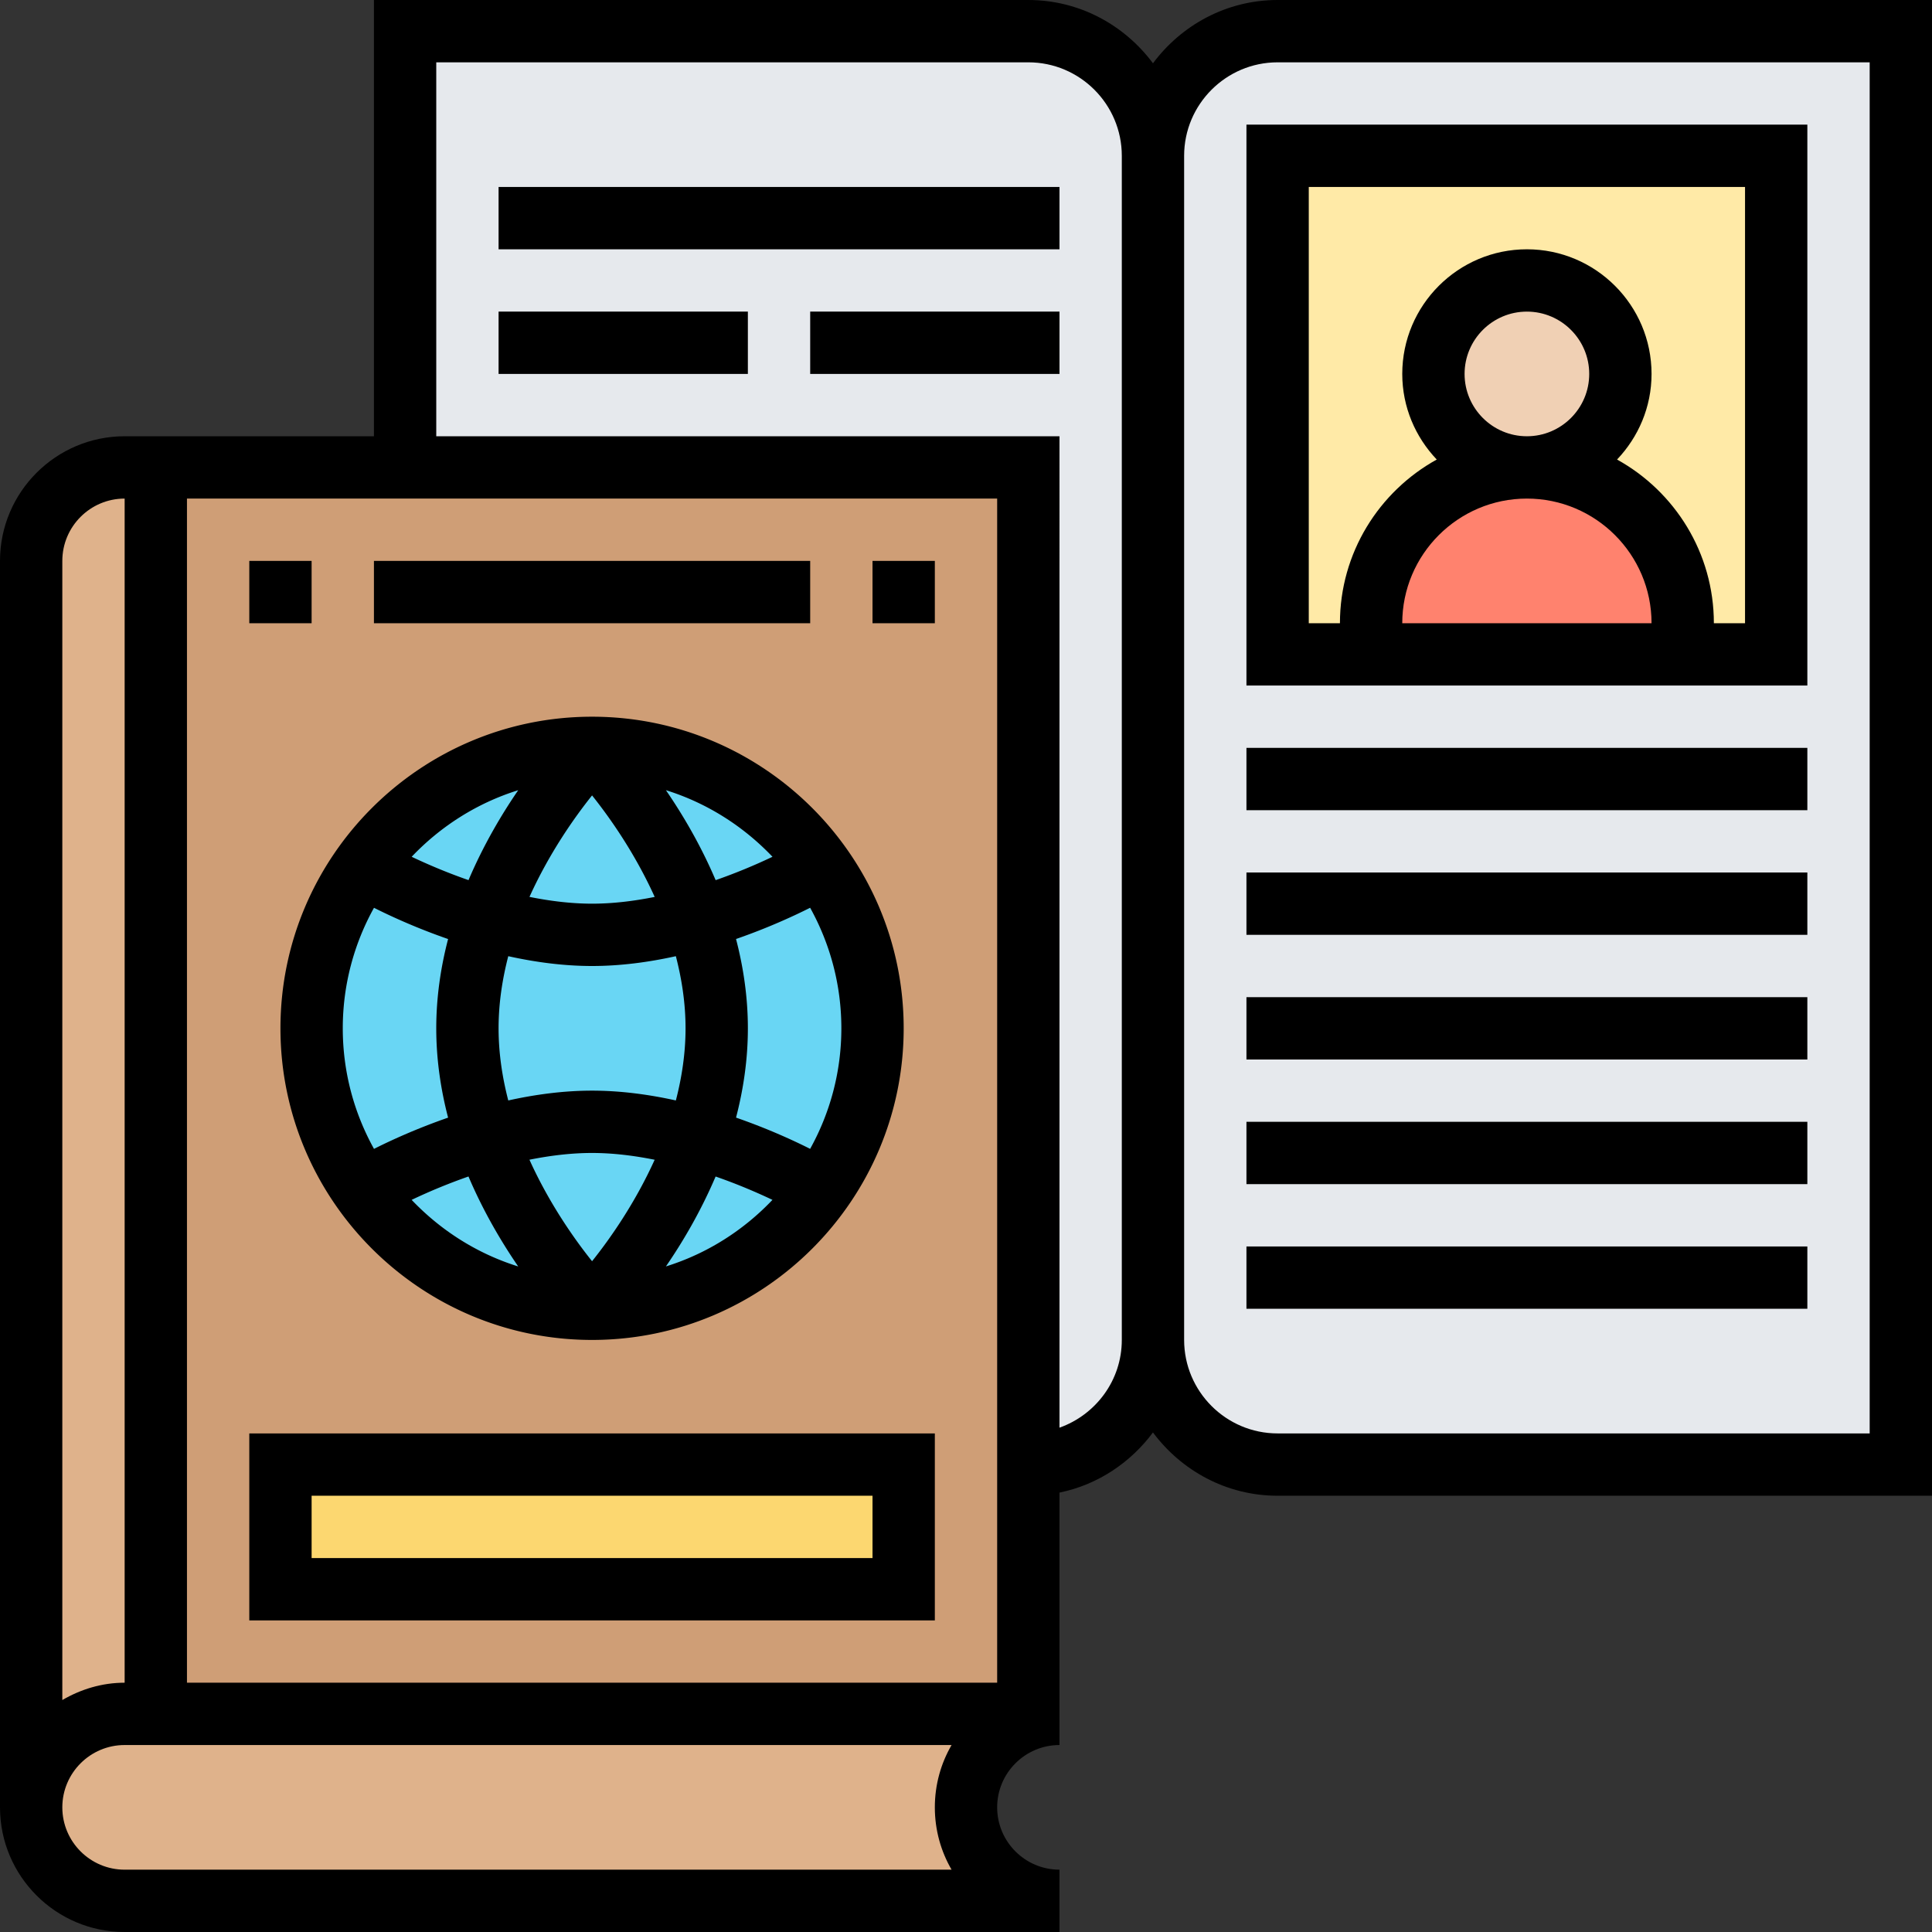 <svg height="496pt" viewBox="0 0 496 496" width="496pt" xmlns="http://www.w3.org/2000/svg"><rect x="0" y="0" width="496" height="496" fill="#333333" stroke="none"/><path d="M248 464c0 13.281 10.719 24 24 24H32c-13.281 0-24-10.719-24-24s10.719-24 24-24h240c-13.281 0-24 10.719-24 24zm0 0" fill="#dfb28b"/><path d="M32 440c-13.281 0-24 10.719-24 24V144c0-13.281 10.719-24 24-24h8v320zm0 0" fill="#dfb28b"/><path d="M264 120v320H40V120zm0 0" fill="#cf9e76"/><path d="M72 376h160v32H72zm0 0" fill="#fcd770"/><path d="M210.64 222.32C197.603 203.922 176.239 192 152 192c-24.16 0-45.52 11.922-58.559 30.16C84.961 233.922 80 248.398 80 264s4.96 30 13.36 41.762C106.397 324.078 127.84 336 152 336s45.602-11.922 58.559-30.238C219.039 294 224 279.52 224 264s-4.96-29.922-13.36-41.68zm0 0" fill="#69d6f4"/><g fill="#e6e9ed"><path d="M296 40v48H104V8h160c17.68 0 32 14.32 32 32zm0 0M296 88v256c0 17.68-14.32 32-32 32V120H104V88zm0 0M296 344V40c0-17.68 14.32-32 32-32h160v368H328c-17.68 0-32-14.32-32-32zm0 0"/></g><path d="M456 40v128h-24v-8c0-11.04-4.48-21.04-11.68-28.32-7.28-7.2-17.28-11.68-28.32-11.68 13.281 0 24-10.719 24-24s-10.719-24-24-24-24 10.719-24 24 10.719 24 24 24c-22.078 0-40 17.922-40 40v8h-24V40zm0 0" fill="#ffeaa7"/><path d="M432 160v8h-80v-8c0-22.078 17.922-40 40-40 11.04 0 21.04 4.48 28.32 11.68 7.2 7.28 11.68 17.28 11.68 28.32zm0 0" fill="#ff826e"/><path d="M416 96c0 13.254-10.746 24-24 24s-24-10.746-24-24 10.746-24 24-24 24 10.746 24 24zm0 0" fill="#f0d0b4"/><path d="M152 344c44.113 0 80-35.887 80-80s-35.887-80-80-80-80 35.887-80 80 35.887 80 80 80zm0-96c7.36 0 14.664-1 21.512-2.52C175.039 251.375 176 257.586 176 264s-.96 12.625-2.488 18.52C166.664 281 159.359 280 152 280s-14.664 1-21.512 2.52C128.961 276.625 128 270.414 128 264s.96-12.625 2.488-18.52C137.336 247 144.641 248 152 248zm-16.07-17.742c5.086-11.235 11.511-20.348 16.07-26.051 4.566 5.715 10.992 14.824 16.078 26.059C162.855 231.313 157.426 232 152 232c-5.406 0-10.848-.695-16.07-1.742zm32.14 67.484c-5.086 11.235-11.511 20.348-16.07 26.051-4.566-5.715-10.992-14.824-16.078-26.059C141.145 296.688 146.574 296 152 296c5.406 0 10.848.695 16.07 1.742zm-53.03-10.812c-8.321 2.886-15.032 6.007-19.024 8.023C90.922 285.77 88 275.223 88 264s2.922-21.77 8.016-30.945c3.992 2.015 10.703 5.136 19.023 8.023C113.16 248.29 112 255.977 112 264s1.16 15.71 3.04 22.93zm-9.36 21.11a145.727 145.727 0 0 1 14.593-6c3.832 9 8.454 16.808 12.766 23.097-10.559-3.29-19.91-9.274-27.36-17.098zm65.28 17.089c4.313-6.281 8.927-14.09 12.759-23.082 5.969 2.074 11 4.289 14.594 5.992-7.442 7.832-16.801 13.809-27.352 17.09zm37.024-30.184c-3.992-2.015-10.703-5.136-19.023-8.023C190.84 279.71 192 272.023 192 264s-1.16-15.71-3.04-22.93c8.321-2.886 15.032-6.007 19.024-8.023C213.078 242.23 216 252.777 216 264s-2.922 21.77-8.016 30.945zm-9.664-74.984a145.727 145.727 0 0 1-14.593 6c-3.832-9-8.454-16.809-12.766-23.098 10.559 3.29 19.91 9.274 27.36 17.098zm-65.28-17.09c-4.313 6.281-8.927 14.09-12.759 23.082-5.969-2.074-11-4.289-14.594-5.992 7.442-7.832 16.801-13.809 27.352-17.09zm0 0M64 416h176v-48H64zm16-32h144v16H80zm0 0M64 144h16v16H64zm0 0M96 144h112v16H96zm0 0M224 144h16v16h-16zm0 0"/><path d="M328 0c-13.129 0-24.703 6.45-32 16.246C288.703 6.45 277.129 0 264 0H96v112H32c-17.648 0-32 14.352-32 32v320c0 17.648 14.352 32 32 32h240v-16c-8.824 0-16-7.176-16-16s7.176-16 16-16v-64.809c9.809-2 18.223-7.68 24-15.437C303.297 377.55 314.871 384 328 384h168V0zM32 128v304c-5.855 0-11.273 1.695-16 4.45V144c0-8.824 7.176-16 16-16zm212.297 352H32c-8.824 0-16-7.176-16-16s7.176-16 16-16h212.297c-2.738 4.71-4.297 10.176-4.297 16s1.559 11.29 4.297 16zM48 432V128h208v304zm224-65.473V112H112V16h152c13.23 0 24 10.77 24 24v304c0 10.414-6.71 19.215-16 22.527zM480 368H328c-13.23 0-24-10.77-24-24V40c0-13.23 10.77-24 24-24h152zm0 0"/><path d="M320 176h144V32H320zm56-80c0-8.824 7.176-16 16-16s16 7.176 16 16-7.176 16-16 16-16-7.176-16-16zm16 32c17.648 0 32 14.352 32 32h-64c0-17.648 14.352-32 32-32zm-56-80h112v112h-8c0-18.078-10.047-33.84-24.855-42.023C420.602 112.23 424 104.527 424 96c0-17.648-14.352-32-32-32s-32 14.352-32 32c0 8.527 3.398 16.23 8.855 21.977C354.047 126.16 344 141.922 344 160h-8zm0 0M320 192h144v16H320zm0 0M320 224h144v16H320zm0 0M320 256h144v16H320zm0 0M320 288h144v16H320zm0 0M320 320h144v16H320zm0 0M128 80h64v16h-64zm0 0M208 80h64v16h-64zm0 0M128 48h144v16H128zm0 0"/></svg>
